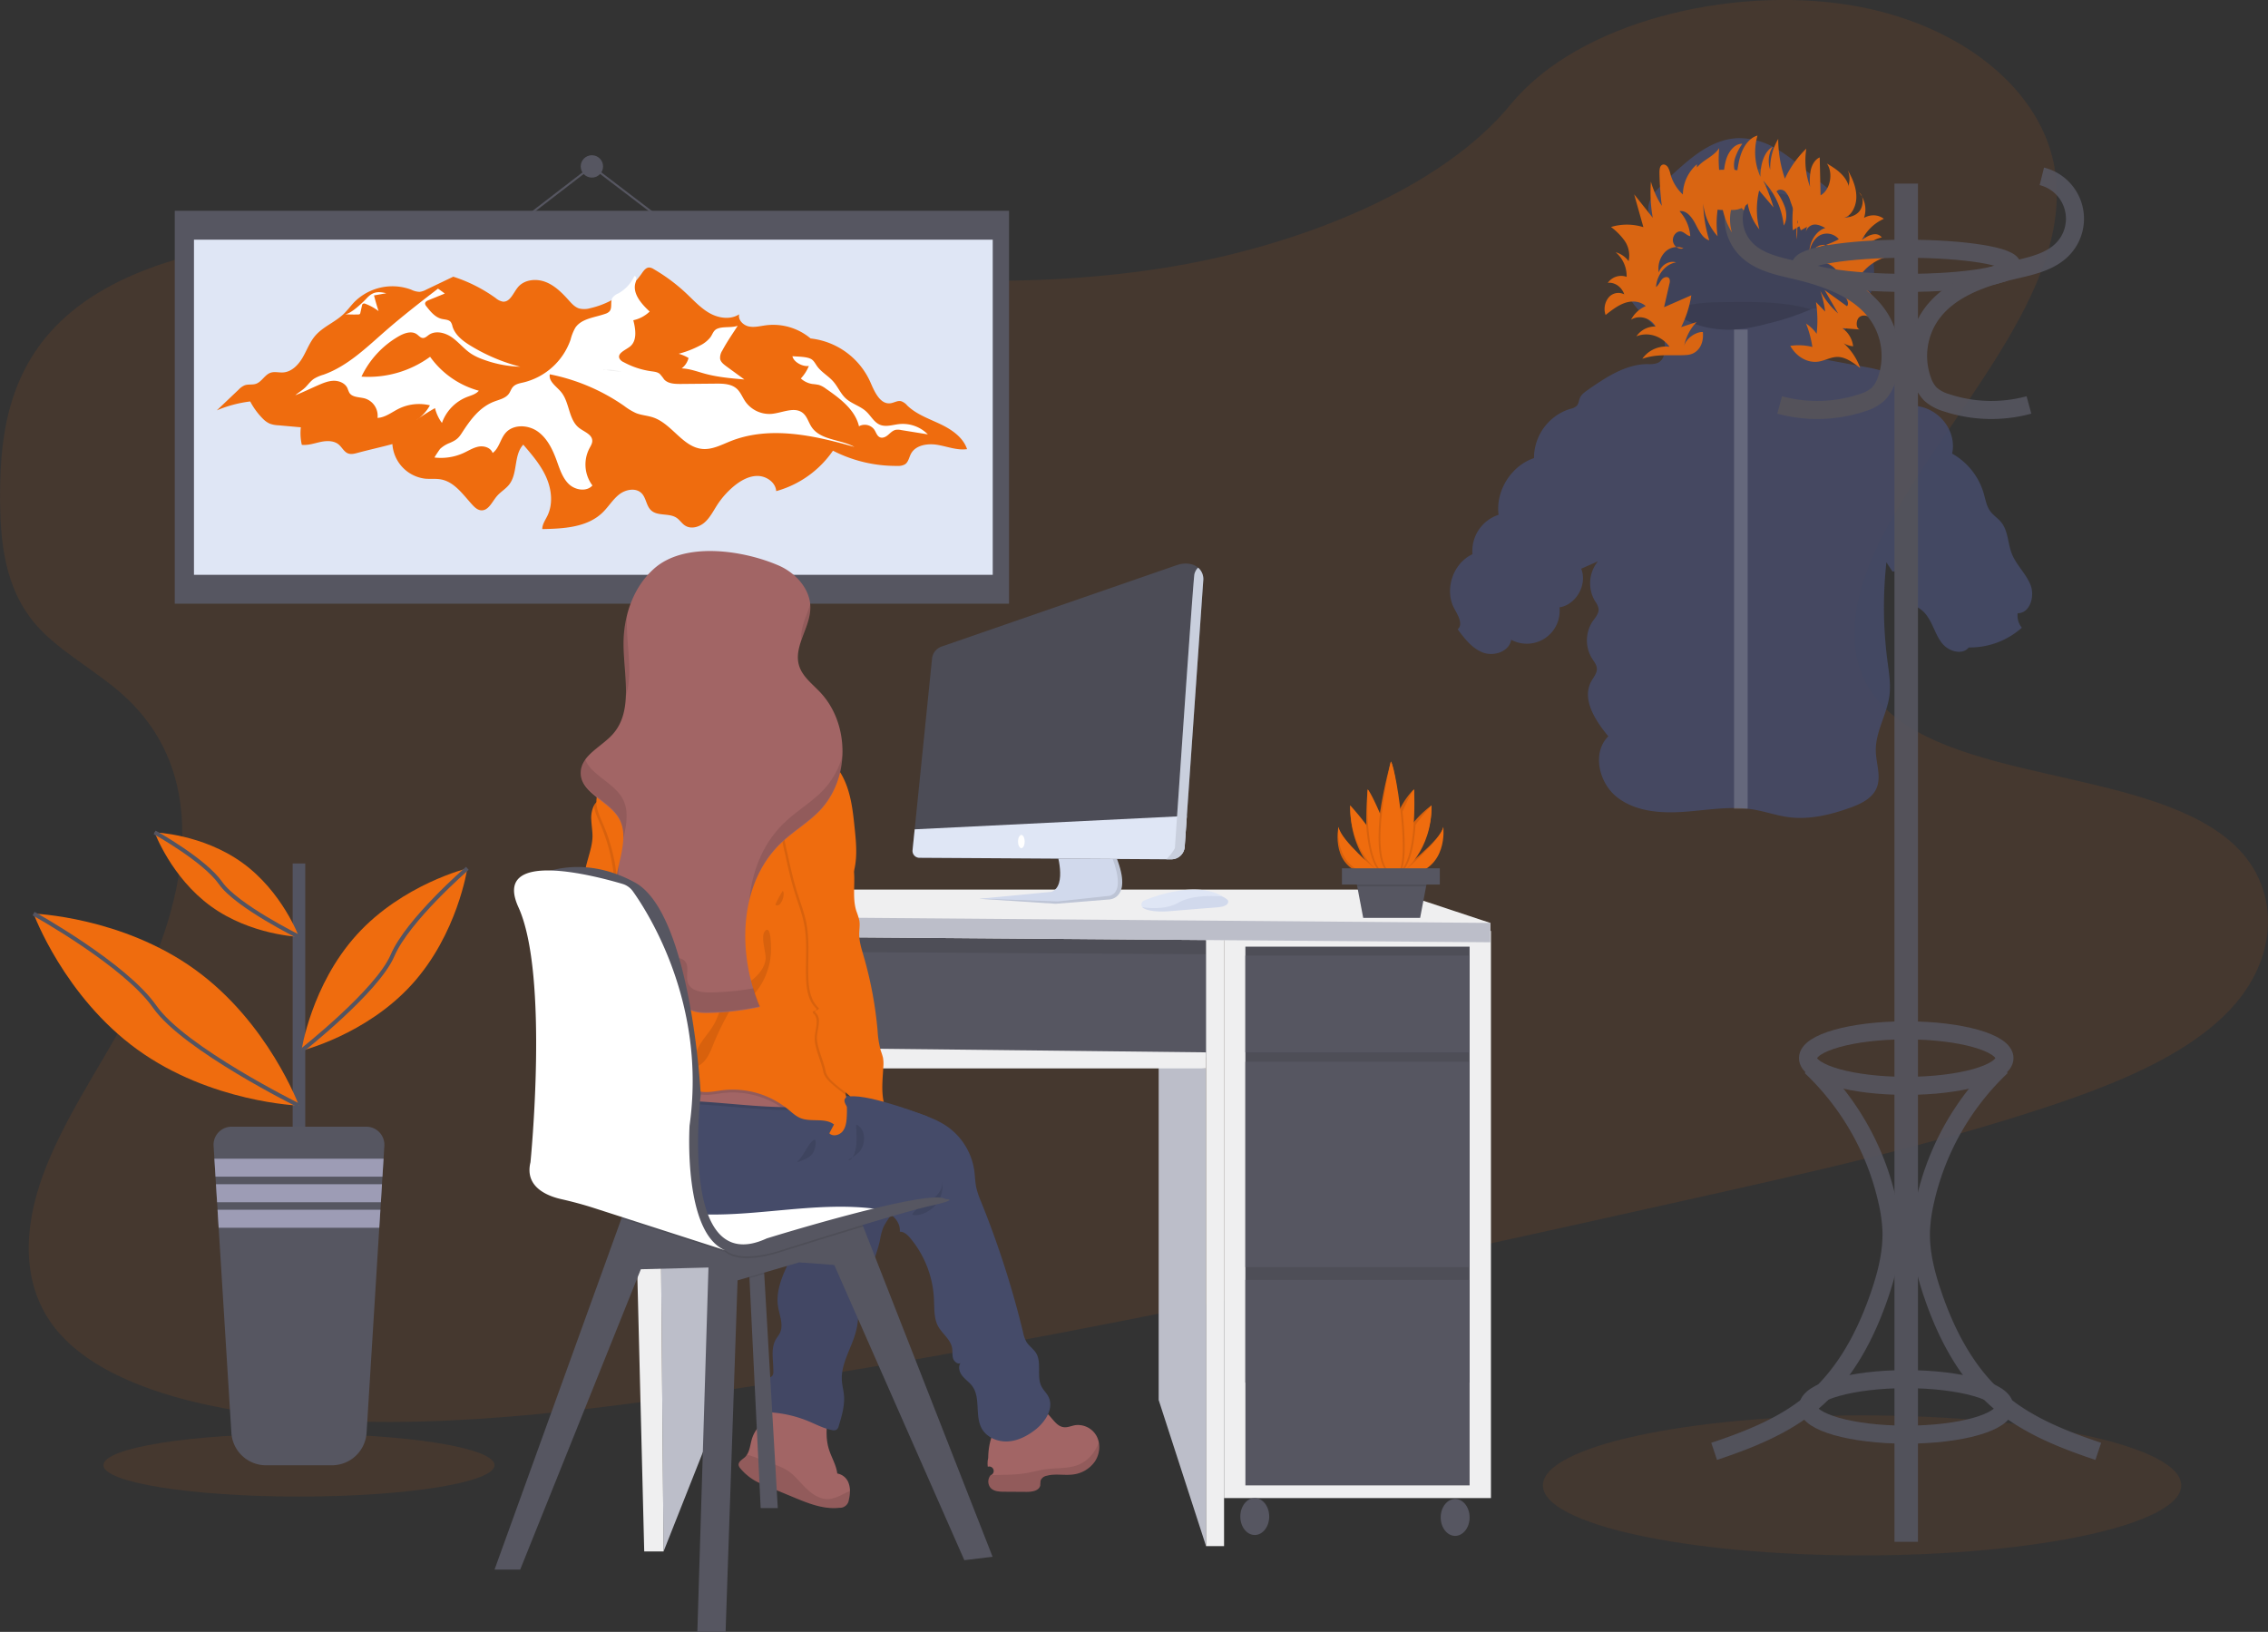<svg xmlns="http://www.w3.org/2000/svg" xmlns:xlink="http://www.w3.org/1999/xlink" data-name="Layer 1" width="1130.08" height="813.14" viewBox="0 0 1130.08 813.14"><rect x="0" y="0" width="1130.08" height="813.14" fill="#333333" stroke="none"/><defs><linearGradient id="bc196d5e-e6db-431f-8e4d-c46ceaa79599-319" x1="335.59" y1="227.76" x2="336.95" y2="227.76" gradientUnits="userSpaceOnUse"><stop offset="0" stop-color="gray" stop-opacity="0.25"/><stop offset="0.54" stop-color="gray" stop-opacity="0.12"/><stop offset="1" stop-color="gray" stop-opacity="0.1"/></linearGradient><linearGradient id="f896ccf3-93a4-4918-87f1-59b3ca8c3ed3-320" x1="336.95" y1="228.29" x2="344.66" y2="228.29" xlink:href="#bc196d5e-e6db-431f-8e4d-c46ceaa79599-319"/><linearGradient id="c21cd8c1-ce7b-4f09-a7b6-09df42e9ccdb-321" x1="458.41" y1="588.17" x2="460.73" y2="588.17" xlink:href="#bc196d5e-e6db-431f-8e4d-c46ceaa79599-319"/></defs><title>winter designer</title><path d="M619.44,176.18c-71.37,12.06-142.64,6.89-211.2-.63s-136.95-17.34-208.35-14.38c-45.93,1.9-97.08,11-129.15,37.45C39.87,224.06,35.06,258.39,35,289.38c-.08,23.31,1.94,47.43,18.46,66,11.48,12.88,29.15,22.11,42.46,34,46.31,41.3,32.23,106.33,1.84,161.62-14.26,25.94-31.7,51.45-41.41,78s-11,55,6.38,76.65C79.91,727,113.22,739.14,148,745.41c70.54,12.74,149.13,4.83,225.17-5.89C541.45,715.79,708,678.67,874.19,641.64c61.49-13.71,123.25-27.48,182.49-47.24,32.9-11,66.4-24.69,87.65-46,27-27,27.68-63.93,1.66-86-43.66-37-142.48-28.79-176.25-71.09-18.58-23.29-10.49-54.92,4.3-82.86,31.71-59.92,93-119.12,85.06-178.86-5.48-41-47.29-74.93-103.33-83.77-58.74-9.26-134.18,8.3-168,49.56C753,137.89,682.46,165.54,619.44,176.18Z" transform="translate(-34.96 -43.43)" fill="#ef6c0e" opacity="0.1"/><rect x="87.07" y="105.03" width="415.7" height="195.79" fill="#565661"/><rect x="96.65" y="119.43" width="398" height="166.99" fill="#dfe6f5"/><path d="M159.63,243.47A61.67,61.67,0,0,0,143,247.91l11-10.46a8.59,8.59,0,0,1,2.82-2c1.78-.68,3.83-.16,5.65-.76,2.93-1,4.39-4.52,7.31-5.53,2-.68,4.18,0,6.28-.15,4.19-.28,7.51-3.7,9.64-7.33s3.56-7.7,6.29-10.9c3.87-4.55,9.87-6.75,14.19-10.89,1.92-1.84,3.47-4,5.31-5.93a26.83,26.83,0,0,1,28.32-6.21,10.45,10.45,0,0,0,4.19,1.11,8.81,8.81,0,0,0,3.27-1.07l13.54-6.49A75.79,75.79,0,0,1,282,192a7.45,7.45,0,0,0,3.54,1.73c3.62.29,5.16-4.36,7.47-7.16,3.16-3.84,9.06-4.44,13.71-2.67S315,189.33,318.3,193c1.51,1.69,3.1,3.48,5.26,4.15a10.76,10.76,0,0,0,5.43-.13,43,43,0,0,0,25.76-17.37c.93-1.36,2.08-2.94,3.73-2.92a4.68,4.68,0,0,1,2.22.81,88.52,88.52,0,0,1,16.21,12.08c3.74,3.52,7.24,7.41,11.73,9.91s10.35,3.32,14.64.51c-.7,2.79,2,5.47,4.81,6.06s5.72-.22,8.58-.59a28.92,28.92,0,0,1,22.18,6.57,37.06,37.06,0,0,1,29.73,21.64c2.12,4.89,4.93,11.44,10.2,10.63,1.77-.27,3.47-1.45,5.21-1a7,7,0,0,1,3,2.12c4.52,4.4,10.69,6.53,16.38,9.23s11.45,6.56,13.45,12.53c-4.93.69-9.8-1.3-14.71-2.13s-10.9.05-13.25,4.45c-.94,1.78-1.25,4.05-2.9,5.2a6.62,6.62,0,0,1-3.71.83A68.68,68.68,0,0,1,450,268a50.73,50.73,0,0,1-28.27,20.15c-.32-4.34-4.84-7.5-9.2-7.56s-8.42,2.26-11.78,5a41.93,41.93,0,0,0-8.43,9.45c-1.93,3-3.53,6.23-6.15,8.6s-6.72,3.61-9.73,1.75c-1.67-1-2.74-2.85-4.38-3.95-3.73-2.49-9.43-.67-12.71-3.74-2.37-2.22-2.41-6.14-4.68-8.46-2.87-2.93-8-1.95-11.21.58s-5.35,6.21-8.3,9.05c-7.65,7.37-19.36,8-30,8.2,0-2.37,1.48-4.43,2.52-6.55,2.95-6,2.14-13.25-.57-19.34S300,270,295.69,265c-4.86,5.18-2.63,14.21-7,19.84-1.77,2.29-4.45,3.74-6.3,6-2.31,2.78-4.11,7.14-7.71,6.87-1.76-.13-3.18-1.45-4.37-2.75-4.59-5-8.82-11.32-15.49-12.62-2.61-.51-5.31-.16-8-.39a18.58,18.58,0,0,1-16.34-17.24c-5.64,1.53-11.68,2.84-17.32,4.37-1.57.43-3.28.86-4.8.27-2-.79-3-3.05-4.65-4.44-2.43-2-6-1.92-9.06-1.26s-6.17,1.78-9.31,1.43a26.14,26.14,0,0,1-.48-8.73l-11.2-1a13.7,13.7,0,0,1-4.32-.84,11.17,11.17,0,0,1-2.86-1.91A35.62,35.62,0,0,1,159.63,243.47Z" transform="translate(-34.96 -43.43)" fill="#ef6c0e"/><path d="M187.22,236.34c1.38-1.43,2.56-3.09,4.21-4.19a19.66,19.66,0,0,1,4.66-2c12-4.23,21.37-13.47,30.95-21.83,8.44-7.37,17.31-14.23,26.17-21.08l3.37,2.46L248.49,193c-.78.32-1.68.8-1.72,1.64a2.23,2.23,0,0,0,.64,1.42c2.08,2.68,4.42,5.54,7.73,6.29,1.58.36,3.49.31,4.47,1.6a6.17,6.17,0,0,1,.8,2.08c1.28,4.36,5.23,7.35,9.11,9.72a91.46,91.46,0,0,0,24.66,10.42A58.1,58.1,0,0,1,275,222.29a27.3,27.3,0,0,1-5.23-2.57c-3.49-2.28-6.11-5.67-9.5-8.09s-8.23-3.71-11.64-1.32c-.93.66-1.83,1.6-3,1.54s-2-1.18-3-1.87c-2.55-1.82-6.11-.61-8.84.93a45.76,45.76,0,0,0-18.72,20.19,52.19,52.19,0,0,0,34.2-9.89,44.1,44.1,0,0,0,24.27,16.91c-1.44,1.75-3.81,2.32-5.92,3.14a21.7,21.7,0,0,0-12.45,12.92,20.7,20.7,0,0,1-3.46-7.39,98.35,98.35,0,0,0-9.4,6,20.36,20.36,0,0,0,6.86-7.39,22.94,22.94,0,0,0-15.46,1.66c-3.5,1.72-6.74,4.4-10.64,4.61a9,9,0,0,0-6.29-9.69c-2.75-.77-6.3-.45-7.78-2.9a20.41,20.41,0,0,1-.89-2.16c-1.14-2.55-4.16-3.83-6.95-3.75s-5.42,1.22-8,2.35c-3.68,1.62-7.33,3.4-11.07,4.86C183.78,238.94,185.67,237.9,187.22,236.34Z" transform="translate(-34.96 -43.43)" fill="#fff"/><path d="M251.51,271.41a27.22,27.22,0,0,0,14.54-2.31c2.48-1.15,4.85-2.69,7.54-3.15s5.94.61,6.83,3.2c3.23-2.32,3.82-6.93,6.41-9.95,3.81-4.45,11.2-4.17,16-.8s7.48,9,9.48,14.46c1.51,4.16,2.86,8.61,6,11.7s8.91,4.09,11.84.77A17.41,17.41,0,0,1,328.57,267c.68-1.29,1.55-2.59,1.5-4-.11-3.14-4-4.38-6.5-6.3-5.41-4.14-4.7-12.78-9.08-18-2.32-2.77-6.25-5.21-5.58-8.76A98.4,98.4,0,0,1,346,245.72a30.42,30.42,0,0,0,5.82,3.53c2.76,1.11,5.81,1.24,8.62,2.2,9.35,3.18,14.76,14.88,24.6,15.69,4.9.4,9.49-2.12,14.07-3.93,19.47-7.69,41.44-2.84,61.57,2.91-7-3.85-16.89-3.28-21.33-9.92-1.52-2.27-2.19-5.19-4.3-6.93-4.14-3.42-10.19-.13-15.54.38a14.65,14.65,0,0,1-13.2-6.19c-1.44-2.11-2.35-4.63-4.24-6.33-2.77-2.48-6.86-2.58-10.58-2.54l-17.45.16c-2.93,0-6.23-.11-8.19-2.29a24.12,24.12,0,0,0-2.12-2.69c-1.15-1-2.75-1.13-4.24-1.34a40.63,40.63,0,0,1-13.88-4.59,4.12,4.12,0,0,1-2-1.8c-1.12-2.65,2.94-4.12,5.21-5.89,3.7-2.9,2.88-8.61,1.7-13.15a16.82,16.82,0,0,0,8.15-4.34c-4.2-3.87-8.81-9.15-7-14.56.4-1.19.62-3.12-.63-3.09a18.88,18.88,0,0,1-8,8.62,7.27,7.27,0,0,0-2.88,2.13c-1.27,2,.05,5.05-1.53,6.83a4.77,4.77,0,0,1-2.05,1.2c-5.27,1.89-11.76,2.28-14.93,6.9a23.46,23.46,0,0,0-2.39,6A33.12,33.12,0,0,1,295.75,234c-1.82.42-3.81.75-5.09,2.11-1,1-1.34,2.43-2.17,3.55-1.66,2.25-4.67,2.86-7.28,3.86-7.47,2.85-12.06,9.37-16.23,15.82-1.76,2.72-3.05,3.54-5.94,4.81a14.8,14.8,0,0,0-4.77,2.94C254,267.39,251.28,271.38,251.51,271.41Z" transform="translate(-34.96 -43.43)" fill="#fff"/><path d="M383.54,215.7a49.26,49.26,0,0,1-10.4,4,20.85,20.85,0,0,1,4.9,2.11A9.31,9.31,0,0,1,374.6,227c4,.13,7.79,1.6,11.64,2.65,6.39,1.73,13,2.3,19.62,2.87l-9-6.57c-1.32-1-2.74-2.06-3.07-3.66a6.47,6.47,0,0,1,1.08-4.19c2.28-4.31,5.05-8.25,7.67-12.33-3.22,1.11-7.45.19-10.35,1.54-1.81.84-2.13,2.62-3.21,4.11A15.09,15.09,0,0,1,383.54,215.7Z" transform="translate(-34.96 -43.43)" fill="#fff"/><path d="M438,225.76a20.49,20.49,0,0,1-4,6.26,11,11,0,0,0,5.75,2.75,27.39,27.39,0,0,1,3.27.47,11.92,11.92,0,0,1,3.47,1.87c7,4.85,14.53,10.44,16.48,18.73a5.87,5.87,0,0,1,7.66,1.73c.86,1.31,1.3,3.09,2.73,3.73s3-.2,4.13-1.17,2.25-2.16,3.72-2.5a7.14,7.14,0,0,1,2.76.09l13.31,2.15a17.61,17.61,0,0,0-14.26-5.13c-3.22.35-6.58,1.57-9.57.35s-4.53-4.44-6.89-6.62c-3-2.78-7.33-3.84-10.32-6.65-2.49-2.36-3.81-5.7-6.07-8.28-2.45-2.81-5.94-4.63-8.09-7.67-.87-1.23-1.56-2.68-2.84-3.46-2.25-1.36-6.87-1.24-9.43-1.48C430.42,223.94,435.12,226.31,438,225.76Z" transform="translate(-34.96 -43.43)" fill="#fff"/><path d="M206.75,200a66.89,66.89,0,0,0,6.79.12,1.2,1.2,0,0,0,.63-.15,1.15,1.15,0,0,0,.35-.71l.81-3.58a1.41,1.41,0,0,1,.4-.84,1.4,1.4,0,0,1,1.36,0,25.16,25.16,0,0,1,6.51,3.62q-1.28-3.87-2.28-7.83l6.13-1.08c-4.65-1.11-7-.55-10,2.74C215.69,194.18,209.45,200.17,206.75,200Z" transform="translate(-34.96 -43.43)" fill="#fff"/><circle cx="294.92" cy="82.92" r="5.57" fill="#565661"/><polyline points="259.22 110.42 294.92 82.92 330.99 110.42" fill="none" stroke="#565661" stroke-miterlimit="10"/><path d="M335.59,227.62l.44.28.92-.1Z" transform="translate(-34.96 -43.43)" fill="url(#bc196d5e-e6db-431f-8e4d-c46ceaa79599-319)"/><path d="M337,227.8l7.71,1A17.93,17.93,0,0,0,337,227.8Z" transform="translate(-34.96 -43.43)" fill="url(#f896ccf3-93a4-4918-87f1-59b3ca8c3ed3-320)"/><rect x="322" y="461.24" width="283.43" height="65.63" fill="#565661"/><rect x="322" y="461.24" width="283.43" height="65.63" opacity="0.1"/><polygon points="355.91 529.03 357.9 704.24 330.64 773.06 328.53 529.03 355.91 529.03" fill="#bcbec9"/><polygon points="324.99 473.84 600.94 475.5 600.94 524.38 324.99 524.38 324.99 473.84" fill="#565661"/><polygon points="577.33 529.03 600.94 532.36 600.94 770.4 577.33 697.59 577.33 529.03" fill="#bcbec9"/><rect x="609.91" y="463.87" width="132.99" height="282.6" fill="#efeff0"/><rect x="620.55" y="471.72" width="111.71" height="217.23" fill="#565661"/><rect x="620.55" y="471.72" width="111.71" height="217.23" opacity="0.1"/><rect x="620.55" y="476.17" width="111.71" height="48.21" fill="#565661"/><rect x="620.55" y="529.03" width="111.71" height="102.4" fill="#565661"/><rect x="620.55" y="637.75" width="111.71" height="102.4" fill="#565661"/><ellipse cx="625.21" cy="755.67" rx="7.2" ry="9.2" fill="#565661"/><ellipse cx="725.06" cy="756.11" rx="7.2" ry="9.2" fill="#565661"/><polygon points="321 773.06 330.64 773.06 327.99 466.32 313.35 466.32 321 773.06" fill="#efeff0"/><polygon points="600.94 463.87 600.94 770.4 609.91 770.4 609.91 466.32 600.94 463.87" fill="#efeff0"/><polygon points="328.46 521.38 328.46 532.36 600.94 532.36 600.94 524.38 328.46 521.38" fill="#efeff0"/><polygon points="346.93 443.26 692.37 443.26 742.57 459.88 742.57 469.52 311.69 466.2 311.69 456.39 346.93 443.26" fill="#efeff0"/><polygon points="311.69 456.39 742.57 459.88 742.57 469.52 311.69 466.2 311.69 456.39" fill="#bcbec9"/><path d="M460.68,589.14l-2-.3c0-.09,0-.17,0-.25-.06-.47-.13-.93-.2-1.4.82.65,1.6,1.3,2.32,1.95Z" transform="translate(-34.96 -43.43)" fill="url(#c21cd8c1-ce7b-4f09-a7b6-09df42e9ccdb-321)"/><path d="M417.22,743.55c1.3-.3,2.62-.55,3.94-.73a47.42,47.42,0,0,1,26.62,3.92c-.84,6.18-1.67,12.57.11,18.54,1.24,4.2,3.73,8,4.26,12.38a7.3,7.3,0,0,1,5.75,5.08,11.05,11.05,0,0,1,.57,3.56,19,19,0,0,1-.56,4.44,4.48,4.48,0,0,1-4.8,4c-7.74.88-15.33-2.17-22.53-5.16l-14-5.82c-1.64-.68-3.29-1.37-4.86-2.21a26.63,26.63,0,0,1-7.79-6.37,3.55,3.55,0,0,1-.91-1.65c-.26-1.76,1.8-2.81,3.11-4a6.23,6.23,0,0,0,1-1.22c1.55-2.34,1.7-5.57,2.63-8.33,2.2-6.55,9-10.77,11.4-17.16.13-.35.25-.7.35-1.06" transform="translate(-34.96 -43.43)" fill="#a26565"/><path d="M458.47,786.3a19,19,0,0,1-.56,4.44,4.48,4.48,0,0,1-4.8,4c-7.74.88-15.33-2.17-22.53-5.16l-14-5.82c-1.64-.68-3.29-1.37-4.86-2.21a26.63,26.63,0,0,1-7.79-6.37,3.55,3.55,0,0,1-.91-1.65c-.26-1.76,1.8-2.81,3.11-4a6.23,6.23,0,0,0,1-1.22c3.86.83,8.65,3.26,11.6,4.2a35.22,35.22,0,0,1,8.44,3.53c3.68,2.36,6.33,6,9.45,9s7.15,5.73,11.5,5.36a19,19,0,0,0,6.54-2.26Z" transform="translate(-34.96 -43.43)" opacity="0.1"/><path d="M442.08,644.19a4.63,4.63,0,0,1-1.7,5c-1.31.81-3,.7-4.3,1.58-1.61,1.13-1.84,3.37-2.12,5.31-1,6.67-4.31,12.72-7.14,18.85s-5.22,12.82-4.18,19.48c.71,4.52,2.93,9.34.85,13.41-.51,1-1.27,1.89-1.85,2.86-2.85,4.76-1.23,10.79-1.34,16.33a3.23,3.23,0,0,1-.39,1.77,4.89,4.89,0,0,1-1.58,1.22,8.38,8.38,0,0,0-3.41,6.43,24.57,24.57,0,0,0,.9,7.46,4.44,4.44,0,0,0,1.23,2.6,4.6,4.6,0,0,0,2.69.76A59.84,59.84,0,0,1,438,751.69c3.79,1.58,7.47,3.56,11.5,4.32a3,3,0,0,0,2.36-.25,3.25,3.25,0,0,0,1-1.73c1.55-5.1,3.12-10.36,2.59-15.66-.23-2.28-.84-4.51-1-6.79-.7-9,5.39-17.12,7.32-26,.87-4,.87-8.14,1.49-12.18,1.68-11.07,7.78-21,10.13-31.95a34.73,34.73,0,0,1,1.52-6c1.75-4.24,5.8-7.68,5.89-12.27a4.78,4.78,0,0,0-.76-2.86,6.48,6.48,0,0,0-3.57-2A121.87,121.87,0,0,0,459.84,635a31.35,31.35,0,0,0-7.78-.54,22.9,22.9,0,0,0-9.52,3.36C438.76,640.18,441.24,640.75,442.08,644.19Z" transform="translate(-34.96 -43.43)" fill="#454b69"/><path d="M442.08,644.19a4.63,4.63,0,0,1-1.7,5c-1.31.81-3,.7-4.3,1.58-1.61,1.13-1.84,3.37-2.12,5.31-1,6.67-4.31,12.72-7.14,18.85s-5.22,12.82-4.18,19.48c.71,4.52,2.93,9.34.85,13.41-.51,1-1.27,1.89-1.85,2.86-2.85,4.76-1.23,10.79-1.34,16.33a3.23,3.23,0,0,1-.39,1.77,4.89,4.89,0,0,1-1.58,1.22,8.38,8.38,0,0,0-3.41,6.43,24.57,24.57,0,0,0,.9,7.46,4.44,4.44,0,0,0,1.23,2.6,4.6,4.6,0,0,0,2.69.76A59.84,59.84,0,0,1,438,751.69c3.79,1.58,7.47,3.56,11.5,4.32a3,3,0,0,0,2.36-.25,3.25,3.25,0,0,0,1-1.73c1.55-5.1,3.12-10.36,2.59-15.66-.23-2.28-.84-4.51-1-6.79-.7-9,5.39-17.12,7.32-26,.87-4,.87-8.14,1.49-12.18,1.68-11.07,7.78-21,10.13-31.95a34.73,34.73,0,0,1,1.52-6c1.75-4.24,5.8-7.68,5.89-12.27a4.78,4.78,0,0,0-.76-2.86,6.48,6.48,0,0,0-3.57-2A121.87,121.87,0,0,0,459.84,635a31.35,31.35,0,0,0-7.78-.54,22.9,22.9,0,0,0-9.52,3.36C438.76,640.18,441.24,640.75,442.08,644.19Z" transform="translate(-34.96 -43.43)" opacity="0.05"/><polygon points="387.55 751.47 379.02 751.47 373.44 636.83 373.05 630.31 380.3 627.76 380.79 634.69 387.55 751.47" fill="#565661"/><polygon points="380.79 634.69 373.44 636.83 373.05 630.31 380.3 627.76 380.79 634.69" opacity="0.1"/><polygon points="494.58 775.72 480.51 777.42 415.69 630.31 398.21 629.03 367.51 637.99 361.54 813.14 347.47 813.14 353.01 631.59 319.32 632.45 259.2 782.11 246.41 782.11 309.64 607.2 312.08 600.46 406.31 597.23 429.8 610.4 430.1 611.16 494.58 775.72" fill="#565661"/><path d="M465.06,654.59c-20.25,6.1-41.27,12.76-41.27,12.76s-19.17,6.69-27.29,0a12.27,12.27,0,0,0-3.39-1.87,16.7,16.7,0,0,0,3.39,1.87l-51.9-16.73,2.43-6.73,94.24-3.23,23.49,13.17Z" transform="translate(-34.96 -43.43)" opacity="0.1"/><path d="M369.21,625.56,407.58,617s91.68,17.06,98.5,23.88c0,0-73.34,14.92-81.44,20S368.35,671.61,369.21,625.56Z" transform="translate(-34.96 -43.43)" fill="#fff"/><path d="M352.71,529.67c-3,9.51-11.19,18.08-21.16,18.49a3.69,3.69,0,0,1-2.11-.38c-1.25-.78-1.28-2.61-.77-4s1.4-2.64,1.54-4.1a2.68,2.68,0,0,0-.06-.89c-.26-1.19-1.23-2.25-2.37-2a4,4,0,0,0,.85-5.31,12,12,0,0,1-1.22-1.64c-.83-1.7.46-3.61,1-5.43,1.11-4-1.71-8-1.94-12.17-.2-3.73,1.69-7.24,2.16-10.94.75-6-2.23-11.75-2.58-17.74-.24-4.18.79-8.32,1.94-12.35,1-3.6,2.13-7.24,2.2-11,0-2.73-.47-5.43-.6-8.15a14.19,14.19,0,0,1,1.31-7.24,5.79,5.79,0,0,1,3.29-2.81c3.28-1.1,5.43.61,5.91,3.72.8,5.29.34,10.69,1.39,16a75,75,0,0,0,4.39,14.49c1.77,4.22,3.92,8.3,5.28,12.67a69.8,69.8,0,0,1,2.19,11C354.69,509.88,355.74,520.16,352.71,529.67Z" transform="translate(-34.96 -43.43)" fill="#ef6c0e"/><path d="M580.47,771.71a15.51,15.51,0,0,1-10.93,6.44c-4.34.54-8.85-.55-13.06.64a4,4,0,0,0-3,2.31,24.54,24.54,0,0,0-.19,2.45c-.49,2.67-4,3.27-6.73,3.25l-11.26-.07c-2.34,0-4.93-.13-6.61-1.75a4.92,4.92,0,0,1-.1-6.48,2.22,2.22,0,1,0-1.44-4.2,11.94,11.94,0,0,1,.21-4.41c0-4.18,1-11.18,3.94-14.45,3.61-4.07,9.87-9.33,15.32-10.42A12,12,0,0,1,557,748c2.58,2.4,4.46,6.16,8,6.58,1.93.24,3.79-.67,5.7-1a10.61,10.61,0,0,1,10.81,5.71,11.26,11.26,0,0,1,1,3.13A13,13,0,0,1,580.47,771.71Z" transform="translate(-34.96 -43.43)" fill="#a26565"/><path d="M580.47,771.71a15.51,15.51,0,0,1-10.93,6.44c-4.34.54-8.85-.55-13.06.64a4,4,0,0,0-3,2.31,24.54,24.54,0,0,0-.19,2.45c-.49,2.67-4,3.27-6.73,3.25l-11.26-.07c-2.34,0-4.93-.13-6.61-1.75a4.92,4.92,0,0,1-.1-6.48c6.5-.27,12.89,0,19.37-1.34,2.63-.53,5.22-1.23,7.88-1.6,5.76-.82,11.89-.12,17.18-2.56,4.41-2,7.57-6.07,9.44-10.61A13,13,0,0,1,580.47,771.71Z" transform="translate(-34.96 -43.43)" opacity="0.1"/><path d="M550.76,755.9c-4,3.1-8.69,5.52-13.73,5.78s-10.39-2-12.86-6.38c-3.61-6.43-.41-15.37-4.83-21.27-1.38-1.85-3.37-3.16-4.83-4.95s-2.3-4.48-1-6.38c-1.57.6-3.23-.92-3.69-2.54s-.17-3.36-.45-5c-.73-4.35-5-7.14-7.05-11s-1.77-8.87-2-13.44a51,51,0,0,0-11.8-30.35c-1.36-1.62-3.1-3.27-5.22-3.19.37-3.66-2.07-7.16-5.23-9s-6.92-2.46-10.58-2.82c-36.93-3.64-75.41,10.09-110.67-1.46-9.81-3.21-19.27-8.58-25.27-17a29.72,29.72,0,0,1-5.29-22.48l0-.14c1.39-7.1,5.14-8.85,11.35-12.09A136.24,136.24,0,0,1,360,582.8c15-4.69,31.15-6.38,46.63-2.94,7.23,1.62,14.2,4.3,21.44,5.87,2.85.62,5.72,1.06,8.61,1.43,4.49.56,9,.93,13.52,1.45a204.53,204.53,0,0,1,42.46,9.55c5.13,1.74,10.26,3.73,14.67,6.88a32.5,32.5,0,0,1,13.06,21.5c.42,2.94.43,6,1.07,8.85a45,45,0,0,0,2.4,7,465.63,465.63,0,0,1,20.89,65,15.79,15.79,0,0,0,1.67,4.7c1.28,2.07,3.48,3.46,4.77,5.53,3,4.88.11,11.69,2.77,16.77.92,1.76,2.45,3.15,3.37,4.91C560.31,745,555.88,751.93,550.76,755.9Z" transform="translate(-34.96 -43.43)" fill="#454b69"/><path d="M499.66,641a16.5,16.5,0,0,0,3.63-4,7.46,7.46,0,0,0,1.1-5.17,14.79,14.79,0,0,1-3.89,12.72c-2.51,2.57-7.22,5.09-10.89,4.21C490.13,645.82,497.33,643,499.66,641Z" transform="translate(-34.96 -43.43)" opacity="0.1"/><path d="M437.18,591.16a6.71,6.71,0,0,1-4.44,4.58,18.5,18.5,0,0,1-6.59.77l-2,0c-26.24-.58-52.76-6.4-78.39-.85a56.76,56.76,0,0,0-9.06,2.67,40.9,40.9,0,0,0-10.41,6l0-.14c1.39-7.1,5.14-8.85,11.35-12.09A136.24,136.24,0,0,1,360,582.8c15-4.69,31.15-6.38,46.63-2.94,7.23,1.62,14.2,4.3,21.44,5.87,2.85.62,5.72,1.06,8.61,1.43A6.91,6.91,0,0,1,437.18,591.16Z" transform="translate(-34.96 -43.43)" opacity="0.1"/><path d="M437.18,589.73a6.7,6.7,0,0,1-4.44,4.59,18.27,18.27,0,0,1-6.59.76l-2,0c-26.24-.58-52.76-6.4-78.39-.85a57.78,57.78,0,0,0-9.06,2.66,41.2,41.2,0,0,0-10.85,6.4q-1.15-3.16-2.29-6.33c-.92-2.52,2-3.08,2.56-5.34.37-1.53-.26-3.27-.58-4.9a8.55,8.55,0,0,1-.16-1.21c-.18-3.61,1.11-5.69,4.07-7.64,8.78-5.8,19.49-9.78,29.51-12.77a73,73,0,0,1,16.4-3.18c7.88-.46,15.75,1,23.42,2.85,9.43,2.33,18.76,5.41,27.12,10.34,4.11,2.42,8.1,5.43,10.29,9.68A7.6,7.6,0,0,1,437.18,589.73Z" transform="translate(-34.96 -43.43)" fill="#a26565"/><path d="M352.71,529.67c-3,9.51-11.19,18.08-21.16,18.49a3.69,3.69,0,0,1-2.11-.38c-1.25-.78-1.28-2.61-.77-4s1.4-2.64,1.54-4.1a2.68,2.68,0,0,0-.06-.89c5.29-7.46,10.42-15,12.45-23.83a12.74,12.74,0,0,0,.37-4.67c-.27-1.8-1.18-3.43-1.68-5.17-.88-3.08-.47-6.34-.22-9.53a88,88,0,0,0-6.84-41.14c-1.35-3.12-2.89-6.28-3.36-9.61a5.79,5.79,0,0,1,3.29-2.81c3.28-1.1,5.43.61,5.91,3.72.8,5.29.34,10.69,1.39,16a75,75,0,0,0,4.39,14.49c1.77,4.22,3.92,8.3,5.28,12.67a69.8,69.8,0,0,1,2.19,11C354.69,509.88,355.74,520.16,352.71,529.67Z" transform="translate(-34.96 -43.43)" opacity="0.1"/><path d="M437.18,589.73a6.7,6.7,0,0,1-4.44,4.59,18.27,18.27,0,0,1-6.59.76l-2,0a43.57,43.57,0,0,0-29-7c-3.26.39-6.52,1.15-9.78.85-6.59-.6-11.93-5.34-17.8-8.37a37.38,37.38,0,0,0-41.43,5.62l-.57.5a8.55,8.55,0,0,1-.16-1.21c-.18-3.61,1.11-5.69,4.07-7.64,8.78-5.8,19.49-9.78,29.51-12.77a73,73,0,0,1,16.4-3.18c7.88-.46,15.75,1,23.42,2.85,9.43,2.33,18.76,5.41,27.12,10.34,4.11,2.42,8.1,5.43,10.29,9.68A7.6,7.6,0,0,1,437.18,589.73Z" transform="translate(-34.96 -43.43)" opacity="0.1"/><path d="M459.61,480.19l-.14.36c-2.24,5.81-6.36,10.72-9,16.38-3.33,7.17-4.15,15.21-4.89,23.09-.64,6.75-1.27,13.54-.76,20.31,1.28,16.68,9.43,32.5,11.61,48.86a54.31,54.31,0,0,1,.41,11.41c-.18,2.41-.62,5-2.22,6.78s-4.71,2.48-6.43.77c.77-1.47,1.55-2.93,2.33-4.4-4.57-3.55-11.45-1-16.79-3.22-2.35-1-4.23-2.8-6.2-4.41a43.48,43.48,0,0,0-32.39-9.46c-3.26.4-6.52,1.16-9.78.86-6.59-.61-11.93-5.34-17.8-8.37a37.4,37.4,0,0,0-41.43,5.61c-1.4,1.3-3.28,2.82-5,2a4.16,4.16,0,0,1-1.55-1.69c-6.55-11.19-1.73-25.62,5.27-36.52S341.12,527.6,344,515a12.53,12.53,0,0,0,.37-4.67c-.27-1.8-1.18-3.43-1.68-5.17-.88-3.08-.47-6.34-.22-9.53a88,88,0,0,0-6.84-41.14c-1.6-3.73-3.5-7.51-3.5-11.56,0-6.38,4.57-11.67,8.35-16.8,4.35-5.9,8-12.43,13.51-17.28,5.22-4.61,12.78-7.43,19.24-5.09a119.94,119.94,0,0,1,33.56-3.24c3.9.18,7.93.59,11.35,2.48,3.66,2,6.29,5.56,9.89,7.69,2.63,1.57,5.66,2.31,8.52,3.41a35.21,35.21,0,0,1,18.36,16.45c4,7.75,5,16.66,5.88,25.34C461.65,464,462.45,472.5,459.61,480.19Z" transform="translate(-34.96 -43.43)" fill="#ef6c0e"/><path d="M444.82,540.33c1.28,16.68,9.43,32.5,11.61,48.86-4.36-3.72-10.41-7.4-11.24-11.69-.9-4.64-3.78-10.72-4.26-15.41s2.81-10.42-.64-13.64c-1.68-1.57,2.79-1.13,1.15-2.74-3.69-3.59-4.6-9.12-4.83-14.25-.39-9.08.76-18.26-.91-27.19-1-5.51-3.09-10.76-4.76-16.11-1.94-6.23-3.34-12.61-4.74-19a133.12,133.12,0,0,1-3-17.26c-.43-5-.23-10.3,2-14.86s6.74-8.26,11.8-8.19c16.92.22,14,23.16,17.72,33.76,1.49,4.22,3.5,8.3,4.31,12.7a33.66,33.66,0,0,1,.48,5.22c-2.24,5.81-6.36,10.72-9,16.38-3.33,7.17-4.15,15.21-4.89,23.09C444.94,526.77,444.31,533.56,444.82,540.33Z" transform="translate(-34.96 -43.43)" opacity="0.1"/><path d="M455.82,462.35c1.49,4.22,3.5,8.3,4.31,12.7,1.35,7.37-.74,15.2,1.53,22.34a38.92,38.92,0,0,1,1.48,4.67c.39,2.27-.06,4.59-.06,6.9,0,3.72,1.17,7.32,2.21,10.89A194.63,194.63,0,0,1,472.24,557a46.59,46.59,0,0,0,1.59,10,33.21,33.21,0,0,1,1.08,3.38,17.48,17.48,0,0,1,.19,4.63c-.27,4.9-.82,9.82-.27,14.7s2.33,9.83,6,13.1c-3.28.71-6.75,1.42-9.95.37-4.5-1.47-7.2-6-9.49-10.12-2.9-5.26-13.92-10-15.06-15.91-.89-4.63-3.77-10.71-4.25-15.41s2.8-10.41-.65-13.63c-1.67-1.57,2.8-1.14,1.15-2.74-3.68-3.59-4.59-9.12-4.82-14.26-.39-9.07.75-18.25-.91-27.18-1-5.51-3.09-10.76-4.76-16.12-1.94-6.22-3.34-12.6-4.74-19a131.73,131.73,0,0,1-3-17.26c-.43-5-.24-10.31,2-14.87s6.75-8.25,11.8-8.19C455,428.8,452.1,451.75,455.82,462.35Z" transform="translate(-34.96 -43.43)" fill="#ef6c0e"/><path d="M407.6,466.26c1.58,1.85,3.61,3.88,6,3.52a1.3,1.3,0,0,1-1.77.42,3.8,3.8,0,0,1-1.33-1.53l-3.42-5.77c-.45-.75-3.55-5.12-4.31-2.6C402.47,461.37,406.83,465.36,407.6,466.26Z" transform="translate(-34.96 -43.43)" opacity="0.1"/><path d="M405.76,480.65a7.62,7.62,0,0,0-2.23-5,12.5,12.5,0,0,0-4.13-2.49c-3.75-1.54-8.19-2.78-12.26-2.58,1.48,2.16,6.23,3.45,8.61,4.67Q400.81,477.86,405.76,480.65Z" transform="translate(-34.96 -43.43)" opacity="0.1"/><path d="M416.41,521.61c-.69,5.12-4.88,9-9.12,12s-9,5.58-11.77,9.92c-1.92,3-2.78,6.48-4.41,9.61-1.8,3.45-4.49,6.35-6.64,9.59s-3.83,7.11-3.17,10.95a1.29,1.29,0,0,0,.46.92,1.31,1.31,0,0,0,1.27-.14c4.36-2.28,6.08-7.49,7.91-12a138.65,138.65,0,0,1,6.48-13.32c1.08-2,2.27-4.18,4.28-5.29a37.55,37.55,0,0,1,4.22-1.47,14.19,14.19,0,0,0,5.21-4.09,34.34,34.34,0,0,0,8-23.31c-.06-1.79-.16-10.41-2.85-7.75S416.87,518.13,416.41,521.61Z" transform="translate(-34.96 -43.43)" opacity="0.1"/><path d="M423,325.24c8.6,3.75,16,12,15.73,21.35-.23,9.82-8.45,19.07-5.62,28.48,1.64,5.46,6.58,9.12,10.49,13.27,14.89,15.76,14.86,43.27-.08,59-5.72,6-13.07,10.27-19.12,16-21.33,20.1-22.24,54.87-10.82,81.86a133.14,133.14,0,0,1-26.62,3c-4.19.05-9.32-.71-10.84-4.62-1.4-3.61,1-8.49-1.76-11.16-1.3-1.25-3.25-1.42-5-1.71-11.26-1.82-20.5-10.81-24.72-21.4s-4-22.51-1.58-33.65c1.72-8.05,4.41-16.91.42-24.11-5-9.06-19.38-12.88-19.16-23.24.18-8.49,10.19-12.62,15.87-18.93,10.48-11.62,5.49-29.65,5.47-45.31,0-13.78,4.82-28,15.08-37.18C376,313.12,405.39,317.59,423,325.24Z" transform="translate(-34.96 -43.43)" fill="#a26565"/><g opacity="0.1"><path d="M345.12,441.28c-4.39-7.92-15.92-11.84-18.6-19.63a11.09,11.09,0,0,0-2.16,6.26c-.22,10.36,14.14,14.18,19.16,23.25a18.89,18.89,0,0,1,2,10.42C347.1,454.62,348.49,447.36,345.12,441.28Z" transform="translate(-34.96 -43.43)"/><path d="M434.26,362.25c1.8-5.25,4.41-10.55,4.54-16a15,15,0,0,0-.05-1.77C436.74,350.47,433.66,356.34,434.26,362.25Z" transform="translate(-34.96 -43.43)"/><path d="M346.84,390.22c3.44-10.87.47-24.35.46-36.41,0-1.46.06-2.93.17-4.39a57.74,57.74,0,0,0-1.78,14.26C345.71,372.29,347.22,381.63,346.84,390.22Z" transform="translate(-34.96 -43.43)"/><path d="M445.19,437.11c-5.72,6-13.07,10.27-19.12,16-10.8,10.17-16.35,24.1-17.74,38.87,2.58-11,7.79-21.13,16.14-29,6-5.7,13.4-9.95,19.12-16a42.49,42.49,0,0,0,11.15-27.06A40.61,40.61,0,0,1,445.19,437.11Z" transform="translate(-34.96 -43.43)"/><path d="M388.63,537.94c-4.19,0-9.32-.72-10.84-4.63-1.4-3.6,1-8.48-1.76-11.16-1.3-1.25-3.26-1.42-5-1.71-11.25-1.81-20.49-10.81-24.71-21.39-3.11-7.82-3.78-16.35-3-24.77-.08.33-.15.66-.22,1-2.38,11.14-2.63,23.07,1.58,33.66s13.46,19.58,24.71,21.39c1.78.29,3.74.47,5,1.71,2.79,2.68.36,7.56,1.76,11.16,1.52,3.91,6.65,4.68,10.84,4.63a133.23,133.23,0,0,0,26.62-3,89.38,89.38,0,0,1-3.23-8.93A132.74,132.74,0,0,1,388.63,537.94Z" transform="translate(-34.96 -43.43)"/></g><path d="M421.38,494.33c2.47,1.86,5.15-5.23,3.62-7C424.59,487.79,421,494.07,421.38,494.33Z" transform="translate(-34.96 -43.43)" opacity="0.1"/><path d="M431.91,622.67c2.91-1,6-2,7.9-4.4,1.57-1.93,2.86-9.59-.46-5.92C436.53,615.48,435.2,619.65,431.91,622.67Z" transform="translate(-34.96 -43.43)" opacity="0.1"/><path d="M461.54,614.64c-.35,2.36-1,4.81-2.67,6.51-.31.32-1,.52-1.09.09a25.29,25.29,0,0,0,5.16-3.64c3.38-3.35,3.84-11.6-1.31-13.79C461.58,607.43,462.09,611,461.54,614.64Z" transform="translate(-34.96 -43.43)" opacity="0.1"/><path d="M497.11,599.77s-28.38-11.15-38.64-10,11.62,17.32,11.62,17.32l13.08,8.82s8-3,8.53-3.23S497.11,599.77,497.11,599.77Z" transform="translate(-34.96 -43.43)" fill="#454b69"/><path d="M301.84,480.15s21.32-12.36,49.46,3,32.83,105.75,32.83,105.75S372.62,681,417,660.52c0,0,81-25.15,89.11-19.61,0,0,7.68,0-7.67,3.41s-74.62,22.17-74.62,22.17-19.17,6.7-27.29,0-31.13.86-34.12-45.2a801,801,0,0,0-10.66-86.56l-7.91-23.45Z" transform="translate(-34.96 -43.43)" fill="#565661"/><path d="M299.28,622.57s9.38-93.38-6-127.07c-13.38-29.36,38.36-15.63,51.86-11.63a9.83,9.83,0,0,1,5.18,3.7c8,11.25,36.7,56.34,28.24,116.67,0,0-3.41,53.73,17.91,62.25l-65.69-21.16c-5.33-1.72-10.74-3.15-16.2-4.39C307.62,639.36,296.28,634.87,299.28,622.57Z" transform="translate(-34.96 -43.43)" fill="#fff"/><path d="M701.86,455.51s-4.59,21.38,15.84,23.91l1.27-2.37S703.13,462.16,701.86,455.51Z" transform="translate(-34.96 -43.43)" fill="#ef6c0e"/><path d="M725.46,476.88l-4.75,1-.47.11s-12.68-10.29-12.52-33.26a58.25,58.25,0,0,0,6,9.58C718.8,461,724.51,469.83,725.46,476.88Z" transform="translate(-34.96 -43.43)" fill="#ef6c0e"/><path d="M727.07,479.09a3,3,0,0,1-2.56.33c-12.2-2.85-8.07-42.59-8.07-42.59.67.31,1.41,5.36,4.21,11.89C725.58,460.19,731,476.21,727.07,479.09Z" transform="translate(-34.96 -43.43)" fill="#ef6c0e"/><path d="M754.12,455.51s.79,21.38-19.64,23.91l-1.26-2.37S752.85,462.16,754.12,455.51Z" transform="translate(-34.96 -43.43)" fill="#ef6c0e"/><path d="M748.26,444.74C748.42,467.71,732,478,732,478l-.47-.11-4.75-1c.94-7.05,6.66-15.92,11.67-22.56A51.49,51.49,0,0,1,748.26,444.74Z" transform="translate(-34.96 -43.43)" fill="#ef6c0e"/><path d="M731.4,477a7.57,7.57,0,0,1-2.72,2.08h0a5,5,0,0,1-1,.33c-3,.7-4-1.46-3.88-5.14.28-6.55,4.4-17.9,8.09-26.39,2.66-6.12,7-10.76,7.66-11.06C739.55,436.83,739.37,467.77,731.4,477Z" transform="translate(-34.96 -43.43)" fill="#ef6c0e"/><path d="M728,422.89s-13.62,48.3-1.9,55.58S731,427.16,728,422.89Z" transform="translate(-34.96 -43.43)" fill="#ef6c0e"/><path d="M701.86,455.51s-4.59,21.38,15.84,23.91l1.27-2.37S703.13,462.16,701.86,455.51Z" transform="translate(-34.96 -43.43)" opacity="0.1"/><path d="M725.46,476.88l-4.75,1-.47.11s-12.68-10.29-12.52-33.26a58.25,58.25,0,0,0,6,9.58C718.8,461,724.51,469.83,725.46,476.88Z" transform="translate(-34.96 -43.43)" opacity="0.1"/><path d="M727.07,479.09a3,3,0,0,1-2.56.33c-12.2-2.85-8.07-42.59-8.07-42.59.67.31,1.41,5.36,4.21,11.89C725.58,460.19,731,476.21,727.07,479.09Z" transform="translate(-34.96 -43.43)" opacity="0.1"/><path d="M754.12,455.51s.79,21.38-19.64,23.91l-1.26-2.37S752.85,462.16,754.12,455.51Z" transform="translate(-34.96 -43.43)" opacity="0.1"/><path d="M748.26,444.74C748.42,467.71,732,478,732,478l-.47-.11-4.75-1c.94-7.05,6.66-15.92,11.67-22.56A51.49,51.49,0,0,1,748.26,444.74Z" transform="translate(-34.96 -43.43)" opacity="0.1"/><path d="M731.4,477a7.57,7.57,0,0,1-2.72,2.08h0a5,5,0,0,1-1,.33c-3,.7-4-1.46-3.88-5.14.28-6.55,4.4-17.9,8.09-26.39,2.66-6.12,7-10.76,7.66-11.06C739.55,436.83,739.37,467.77,731.4,477Z" transform="translate(-34.96 -43.43)" opacity="0.1"/><path d="M728,422.89s-13.62,48.3-1.9,55.58S731,427.16,728,422.89Z" transform="translate(-34.96 -43.43)" opacity="0.1"/><path d="M701.86,455.51s-2.69,21.38,17.74,23.91l1.27-2.37S703.13,462.16,701.86,455.51Z" transform="translate(-34.96 -43.43)" fill="#ef6c0e"/><path d="M727.36,476.88l-4.75,1-.47.11s-14.58-10.29-14.42-33.26c0,0,3.74,4,7.95,9.58C720.7,461,726.41,469.83,727.36,476.88Z" transform="translate(-34.96 -43.43)" fill="#ef6c0e"/><path d="M727.36,476.88l-4.75,1c-4.5-3.95-6.29-14.27-6.94-23.57C720.7,461,726.41,469.83,727.36,476.88Z" transform="translate(-34.96 -43.43)" opacity="0.1"/><path d="M729,479.09a3,3,0,0,1-2.56.33c-12.2-2.85-10-42.59-10-42.59.67.31,3.31,5.36,6.11,11.89C727.48,460.19,732.88,476.21,729,479.09Z" transform="translate(-34.96 -43.43)" fill="#ef6c0e"/><path d="M754.12,455.51s2.69,21.38-17.74,23.91l-1.26-2.37S752.85,462.16,754.12,455.51Z" transform="translate(-34.96 -43.43)" fill="#ef6c0e"/><path d="M748.26,444.74c.16,23-14.41,33.26-14.41,33.26l-.47-.11-4.75-1c.94-7.05,6.66-15.92,11.67-22.56C744.53,448.74,748.26,444.74,748.26,444.74Z" transform="translate(-34.96 -43.43)" fill="#ef6c0e"/><path d="M740.3,454.32c-.61,8.67-2.19,18.22-6,22.69a9.06,9.06,0,0,1-.87.88l-4.75-1C729.57,469.83,735.29,461,740.3,454.32Z" transform="translate(-34.96 -43.43)" opacity="0.1"/><path d="M733.3,477a7.57,7.57,0,0,1-2.72,2.08h0a5,5,0,0,1-1,.33c-3,.7-4.05-1.46-3.88-5.14.28-6.55,4.4-17.9,8.09-26.39,2.66-6.12,5.12-10.76,5.76-11.06C739.55,436.83,741.27,467.77,733.3,477Z" transform="translate(-34.96 -43.43)" fill="#ef6c0e"/><path d="M729,479.09a3.35,3.35,0,0,1-1.93-.62c-5.74-3.57-5.85-17-4.49-29.75C727.48,460.19,732.88,476.21,729,479.09Z" transform="translate(-34.96 -43.43)" opacity="0.1"/><path d="M733.3,477c-.66,1.42-1.55,2.18-2.72,2.08h0a3.92,3.92,0,0,1-1.63-.62,8.67,8.67,0,0,1-3.24-4.19c.28-6.55,4.4-17.9,8.09-26.39C735.11,459.68,735.55,472.17,733.3,477Z" transform="translate(-34.96 -43.43)" opacity="0.1"/><path d="M728,422.89s-11.72,48.3,0,55.58S731,427.16,728,422.89Z" transform="translate(-34.96 -43.43)" fill="#ef6c0e"/><polygon points="711.41 437.42 710.59 441.69 707.61 457.37 679.25 457.37 676.27 441.69 675.45 437.42 711.41 437.42" fill="#565661"/><polygon points="711.41 437.42 710.59 441.69 676.27 441.69 675.45 437.42 711.41 437.42" opacity="0.1"/><rect x="668.65" y="432.67" width="48.77" height="8.08" fill="#565661"/><path d="M587.73,491.61,561,493.76l-38.09-2.48.66-.06,35.28-3.4c8.08-3,2.48-20.45,2.48-20.45l27,1.38,2.15.11C600.09,491.28,587.73,491.61,587.73,491.61Z" transform="translate(-34.96 -43.43)" fill="#d1d9ec"/><path d="M587.73,491.61,561,493.76l-38.09-2.48.66-.06,38.5,1.38,25.8-2.8c7.32-1.93,3.13-14.64.49-21.05l2.15.11C600.09,491.28,587.73,491.61,587.73,491.61Z" transform="translate(-34.96 -43.43)" opacity="0.1"/><path d="M634.5,332.81,626.33,450l-1.07,15.39a6.68,6.68,0,0,1-6.71,6.21h-2.48l-123-.75a3.45,3.45,0,0,1-3.41-3.79l1.06-10.39,8.65-85.06a7.13,7.13,0,0,1,4.73-6l117.23-40.59c4-1.38,8-.89,10.59,1.22A7.48,7.48,0,0,1,634.5,332.81Z" transform="translate(-34.96 -43.43)" fill="#4c4c56"/><path d="M626.33,450l-1.07,15.39a6.68,6.68,0,0,1-6.71,6.21h-2.48l-123-.75a3.45,3.45,0,0,1-3.41-3.79l1.06-10.39Z" transform="translate(-34.96 -43.43)" fill="#dfe6f5"/><ellipse cx="508.91" cy="419.33" rx="1.65" ry="3.3" fill="#fff"/><path d="M604.08,495.47s33.64-12.7,42.71-3.46c0,0,1.48,2.8-4.62,3.46l-24.65,2S607.38,498.44,604.08,495.47Z" transform="translate(-34.96 -43.43)" fill="#d1d9ec"/><path d="M605,492.17c6.61-2.7,26.5-9.69,39.23-2,0,0-14.09-1.56-21.82,2.91s-18.31,2.35-18.31,2.35l-.15-.28A2.13,2.13,0,0,1,605,492.17Z" transform="translate(-34.96 -43.43)" fill="#dfe6f5"/><path d="M634.5,332.81l-9.24,132.6a6.68,6.68,0,0,1-6.71,6.21h-2.48a23.49,23.49,0,0,0,4.3-5.56s9.07-133.22,9.73-136.52a6.82,6.82,0,0,1,1.83-3.26A7.48,7.48,0,0,1,634.5,332.81Z" transform="translate(-34.96 -43.43)" fill="#dfe6f5"/><path d="M634.5,332.81l-9.24,132.6a6.68,6.68,0,0,1-6.71,6.21h-2.48a23.49,23.49,0,0,0,4.3-5.56s9.07-133.22,9.73-136.52a6.82,6.82,0,0,1,1.83-3.26A7.48,7.48,0,0,1,634.5,332.81Z" transform="translate(-34.96 -43.43)" opacity="0.1"/><ellipse cx="148.97" cy="730.07" rx="97.44" ry="15.65" fill="#ef6c0e" opacity="0.1"/><rect x="145.83" y="430.26" width="6.27" height="141.17" fill="#535461"/><path d="M226.47,614.43l-.39,6.36-.56,9-.23,3.74-.55,9-.24,3.74-.56,9-6.32,102.07a17.3,17.3,0,0,1-17.26,16.22H167.49a17.28,17.28,0,0,1-17.24-16.22L143.91,655.2l-.55-9-.23-3.74-.57-9-.23-3.74-.55-9-.4-6.36a9,9,0,0,1,8.94-9.51h67.22A9,9,0,0,1,226.47,614.43Z" transform="translate(-34.96 -43.43)" fill="#565661"/><polygon points="191.12 577.36 190.56 586.33 107.38 586.33 106.82 577.36 191.12 577.36" fill="#9d9cb5"/><polygon points="190.33 590.08 189.78 599.06 108.17 599.06 107.61 590.08 190.33 590.08" fill="#9d9cb5"/><polygon points="189.54 602.8 188.98 611.77 108.95 611.77 108.4 602.8 189.54 602.8" fill="#9d9cb5"/><path d="M132.2,526.6c36.52,26.42,51.73,67.74,51.73,67.74s-44-1.51-80.53-27.93-51.72-67.73-51.72-67.73S95.69,500.19,132.2,526.6Z" transform="translate(-34.96 -43.43)" fill="#ef6c0e"/><path d="M51.68,498.68S97.35,524,112,545s71.92,49.32,71.92,49.32" transform="translate(-34.96 -43.43)" fill="none" stroke="#535461" stroke-miterlimit="10" stroke-width="2"/><path d="M155.77,473.38c19.88,14.37,28.16,36.87,28.16,36.87s-24-.83-43.83-15.2S112,458.18,112,458.18,135.9,459,155.77,473.38Z" transform="translate(-34.96 -43.43)" fill="#ef6c0e"/><path d="M112,458.18s24.86,13.8,32.83,25.22,39.15,26.85,39.15,26.85" transform="translate(-34.96 -43.43)" fill="none" stroke="#535461" stroke-miterlimit="10" stroke-width="2"/><path d="M212.81,509.1C190,534.19,185.15,567,185.15,567s32.19-7.9,55-33,27.66-57.88,27.66-57.88S235.64,484,212.81,509.1Z" transform="translate(-34.96 -43.43)" fill="#ef6c0e"/><path d="M267.83,476.11s-29.74,25.72-37.3,43.44S185.15,567,185.15,567" transform="translate(-34.96 -43.43)" fill="none" stroke="#535461" stroke-miterlimit="10" stroke-width="2"/><g opacity="0.87"><path d="M853.86,200.46c-3.84-3.91-7.9-8.26-8.66-13.92-.59-4.38,1-8.81,3.16-12.55s5-7,7.39-10.6c3-4.63,5.28-9.84,8.68-14.16,5.25-6.67,12.9-10.69,20.76-12.74s16-2.3,24.1-2.54c6.48-.19,13.07-.36,19.33,1.45,4.58,1.32,8.85,3.67,13.06,6,5.91,3.29,11.89,6.69,16.66,11.71A38.44,38.44,0,0,1,967.82,171c1.7,7.37,1.21,15.52-2.29,22.1a49.48,49.48,0,0,1-5.43,7.68l-6.16,7.61A22.62,22.62,0,0,1,949.4,213a19.78,19.78,0,0,1-7.18,2.58,256.12,256.12,0,0,1-52.48,5.58c-6.37,0-11.52-3.5-17.39-6C865.19,212,859.41,206.1,853.86,200.46Z" transform="translate(-34.96 -43.43)" fill="#454b69"/><path d="M859.79,200.46c-3.64-3.91-7.49-8.26-8.22-13.92-.55-4.38.92-8.81,3-12.55s4.77-7,7-10.6c2.87-4.63,5-9.84,8.23-14.16,5-6.67,12.24-10.69,19.7-12.74s15.19-2.3,22.85-2.54c6.15-.19,12.39-.36,18.33,1.45,4.35,1.32,8.39,3.67,12.39,6,5.6,3.29,11.28,6.69,15.8,11.71a39.17,39.17,0,0,1,9,17.83c1.61,7.37,1.14,15.52-2.17,22.1a50,50,0,0,1-5.15,7.68l-5.85,7.61a21.83,21.83,0,0,1-4.3,4.62,18.17,18.17,0,0,1-6.81,2.58,230.8,230.8,0,0,1-49.77,5.58c-6,0-10.92-3.5-16.49-6C870.54,212,865.05,206.1,859.79,200.46Z" transform="translate(-34.96 -43.43)" opacity="0.1"/><path d="M860.13,138.53a180.58,180.58,0,0,1,14.14-13.47c7.33-6.28,16.14-12.38,26.59-12.79a35.9,35.9,0,0,1,18,4.6c5.39,2.89,10,6.66,14.6,10.4l18.17,14.86c1.52,1.24,3.11,2.59,3.51,4.33a3.18,3.18,0,0,1-3.13,3.8,6.07,6.07,0,0,1-2.61-1,87.73,87.73,0,0,0-78.88-2.18c-3.07,1.46-9,6.74-12.13,4.6C853.92,148.59,857.41,141.41,860.13,138.53Z" transform="translate(-34.96 -43.43)" fill="#454b69"/><path d="M933.78,196.61c-12-2.87-24.91-2.78-37.56-2.66-8.57.08-17.5.22-25.13,2.94-5.23,1.87-9.91,5.6-8.92,9.63s6.7,6.32,11.84,8.14c11,3.9,22.82,7.9,35,6.77C921.63,220.27,962.9,203.6,933.78,196.61Z" transform="translate(-34.96 -43.43)" opacity="0.1"/><path d="M869.4,199.41c-4.93,0-6.21,6.88-5.39,11.73s1.3,11.33-3.25,13.21a12.76,12.76,0,0,1-4.82.5c-11,.05-20.8,6.6-29.84,12.89-1.55,1.09-3.18,2.26-3.92,4-.54,1.27-.59,2.77-1.48,3.81a6.58,6.58,0,0,1-3.39,1.63,25.66,25.66,0,0,0-18,24.51c-11.4,3.85-19.2,16.33-17.65,28.26a18.94,18.94,0,0,0-13,19.65c-9.75,4.45-14.19,17.79-9,27.19,1.81,3.3,4.46,7.73,1.64,10.22,3.47,4.7,7.25,9.64,12.74,11.63s13-.66,13.9-6.43A16.36,16.36,0,0,0,812,346.07c8.36-1.31,14-11.42,10.82-19.25l8.35-3.7a17.41,17.41,0,0,0-1.52,19.75,10.17,10.17,0,0,1,1.82,3.76c.32,2.41-1.58,4.47-3,6.49a17.21,17.21,0,0,0-.3,18.32c1,1.64,2.38,3.22,2.47,5.15.1,2.3-1.61,4.22-2.73,6.23-5,8.95,1.91,19.63,8.43,27.5-8.22,8.15-4.74,23.24,4.38,30.37s21.59,8.07,33.14,7.27,23.17-3,34.6-1.19c6,1,11.74,3.06,17.74,3.85,10.3,1.36,20.74-1.16,30.52-4.66,5.3-1.9,11-4.55,13.23-9.71,2.52-5.8-.22-12.42-.34-18.74-.18-9.48,5.59-18.09,6.8-27.5.74-5.76-.25-11.57-1-17.32a206.54,206.54,0,0,1-.51-49.07l3,4.56a2.38,2.38,0,0,0,2.72-2.42c.59,6.22-3.86,14.41,1.5,17.63,1.58,1,3.53,1,5.32,1.41A14.33,14.33,0,0,1,995.6,351c2.8,4.18,4,9.34,7.26,13.22s9.91,5.76,13.07,1.83a38.89,38.89,0,0,0,26.46-9.84,9.33,9.33,0,0,1-2.07-7.22c6.09.08,8.65-8.4,6.4-14.07s-7.15-10-9.36-15.66c-2-5.13-1.77-11.25-5.22-15.55-1.63-2.05-4-3.46-5.51-5.58-1.89-2.59-2.38-5.9-3.28-9a33.46,33.46,0,0,0-15.69-19.67c2.21-10.31-5-20.68-15.26-23.26a16.74,16.74,0,0,1-3.43-1c-3.73-1.86-4.43-6.78-6.67-10.3-3.57-5.62-10.86-7.31-17.41-8.51l-19.78-3.66a6.24,6.24,0,0,1-3.19-1.23,5.07,5.07,0,0,1-1.34-3.08c-.82-5.73,2-11.46,1.56-17.23-.15-1.73-.92-3.77-2.63-4.06a4.75,4.75,0,0,0-2.65.63,130.15,130.15,0,0,1-21.42,7A83.93,83.93,0,0,1,899,207.64C888.34,208.16,878,205.74,869.4,199.41Z" transform="translate(-34.96 -43.43)" fill="#454b69"/><path d="M946.71,147.06c2.87-2,5.82-4.16,7.81-7.46s2.76-8.12,1-11.57c2.37,4.08,4.49,8.76,4.4,13.82s-3.18,10.29-7.21,10.21c3-.25,6.24-.62,8.51-3.1s2.68-7.86,0-9.63a12.81,12.81,0,0,1,3.07,10.38c-.55,3.81-2.83,7.15-5.75,8.4,2.56-6.68,10-9.48,15.1-5.65A22.41,22.41,0,0,0,962.7,163c3.09-2.31,7.39-4.46,9.91-1.25-4.87,1-9.36,4.64-12,9.87a74,74,0,0,1,15.17-.39,24.27,24.27,0,0,0-13.9,9.42,85,85,0,0,1,10.84,3.89,18,18,0,0,1-9.34,2c6,4.34,10.28,12.18,11.34,20.75a34.23,34.23,0,0,0-6.92-5.28c-2-1.13-4.34-2-6.23-.68s-2.05,5.74.08,6.27l-8.68-.63a12.92,12.92,0,0,1,5.36,9,10.72,10.72,0,0,1-4.74-1.53,30.57,30.57,0,0,1,8.27,12.4c-3.56-2.78-7.4-5.66-11.59-5.55-3.07.08-6,1.77-9,2.29-5.4.93-11.12-2.2-14.26-7.8a27.76,27.76,0,0,1,11,.54,53.29,53.29,0,0,0-3.13-11.64,19.63,19.63,0,0,1,5.26,5.08,60.2,60.2,0,0,0-.32-15.81l4.56,4.73a50.92,50.92,0,0,0-2.41-10.33,39.74,39.74,0,0,0,8.86,11.25l-6.73-11.64L955.21,196c1.15-.93.28-3.18-.69-4.39a52.37,52.37,0,0,0-10.33-9.84,33.75,33.75,0,0,1,8.84,2.63c-1.21-6.26-6.47-10.85-11.57-10.09a31,31,0,0,1,12.29-4.18c-4.35-3.39-10-6.77-14.25-3.1a49.73,49.73,0,0,0,11.69-4.38,7.65,7.65,0,0,0-9.16-2.11c-3,1.51-5.28,5.3-5.54,9.39-.15-5.88,3.37-11.59,8-12.9-1.79-.91-3.65-1.84-5.58-1.69a4.74,4.74,0,0,0-4.2,4.15,29.35,29.35,0,0,1,3.63-10.42c-2.54-1.33-5.61.6-7,3.57s-1.44,6.65-1,10.06a105.53,105.53,0,0,0-1-22,63.27,63.27,0,0,0-1.08,17.44" transform="translate(-34.96 -43.43)" fill="#ef6c0e"/><rect x="864.03" y="164.21" width="6.78" height="238.77" fill="#fff" opacity="0.2"/><ellipse cx="927.82" cy="740.15" rx="159.04" ry="34.89" fill="#ef6c0e" opacity="0.1"/><rect x="943.96" y="91.48" width="11.71" height="676.79" fill="#565661"/><ellipse cx="949.82" cy="132.45" rx="52.67" ry="8.51" fill="none" stroke="#565661" stroke-miterlimit="10" stroke-width="9"/><path d="M915.34,131.3A21.76,21.76,0,0,0,905,167.61c6.13,6.29,15.3,8.27,23.85,10.27,16.41,3.84,34,9.86,42.88,24.17a36,36,0,0,1,3.13,31,18,18,0,0,1-4.05,6.75,20.57,20.57,0,0,1-8,4.31,71.14,71.14,0,0,1-41.1,1.1" transform="translate(-34.96 -43.43)" fill="none" stroke="#565661" stroke-miterlimit="10" stroke-width="9"/><path d="M1052.35,131.3a21.77,21.77,0,0,1,10.34,36.31c-6.13,6.29-15.3,8.27-23.85,10.27-16.41,3.84-34,9.86-42.88,24.17a36,36,0,0,0-3.13,31,18,18,0,0,0,4,6.75,20.57,20.57,0,0,0,8,4.31,71.14,71.14,0,0,0,41.1,1.1" transform="translate(-34.96 -43.43)" fill="none" stroke="#565661" stroke-miterlimit="10" stroke-width="9"/><ellipse cx="949.82" cy="527.24" rx="48.95" ry="13.83" fill="none" stroke="#565661" stroke-miterlimit="10" stroke-width="9"/><ellipse cx="949.82" cy="701.04" rx="48.95" ry="13.83" fill="none" stroke="#565661" stroke-miterlimit="10" stroke-width="9"/><path d="M937.32,574.88a132,132,0,0,1,38.1,67.29,79.83,79.83,0,0,1,2,14.34c.38,11-2.41,21.92-6,32.35-6.77,19.74-16.83,38.92-32.61,52.56-14.16,12.24-32,19.27-49.75,25.21" transform="translate(-34.96 -43.43)" fill="none" stroke="#565661" stroke-miterlimit="10" stroke-width="9"/><path d="M1032.23,574.88a132,132,0,0,0-38.1,67.29,80.73,80.73,0,0,0-2,14.34c-.38,11,2.41,21.92,6,32.35,6.76,19.74,16.82,38.92,32.61,52.56,14.15,12.24,32,19.27,49.74,25.21" transform="translate(-34.96 -43.43)" fill="none" stroke="#565661" stroke-miterlimit="10" stroke-width="9"/><rect x="840.75" y="82.48" width="25.94" height="10.61" fill="#454b69"/><path d="M932.25,158.19,927,143.54a11.68,11.68,0,0,0-2.52-4.63c-1.24-1.15-3.25-1.42-4.34-.07a30.65,30.65,0,0,1,4.26,8c.91,3,.91,6.48-.66,9a38.17,38.17,0,0,0-10.24-22.41,83.34,83.34,0,0,1,5.14,13.33l-7.15-8.41a40.42,40.42,0,0,0,.1,19.37,28,28,0,0,1-6.21-17.15,21.78,21.78,0,0,1-1.59,7.73,12.41,12.41,0,0,1-3-8.28,23.25,23.25,0,0,0-2.87,19.25,36.53,36.53,0,0,1-5.38-18.57,44.76,44.76,0,0,0-1.75,20.45,28.22,28.22,0,0,1-7.15-16.36,67,67,0,0,0,3,18.39c-3.31-.93-5.16-4.85-6.92-8.22s-4.54-6.91-7.91-6.3a20.81,20.81,0,0,1,5.37,12.44c-1.63-.22-2.86-1.9-4.46-2.29-2.26-.54-4.54,2.16-4.18,4.78s3.05,4.38,5.24,3.57a8.44,8.44,0,0,0-9.19,1.85,11.88,11.88,0,0,0-3.11,10.16c1.3-3.78,5.23-6.07,8.64-5-5.23.76-9.64,6.21-10,12.27,1.28-.89,1.89-2.62,2.94-3.84s3.16-1.66,3.79-.1a4,4,0,0,1-.06,2.34l-2.67,11.66,13.58-5.93a54.1,54.1,0,0,1-5.07,15.86l7.68-2.52a23.89,23.89,0,0,0-6.25,12.2c.79-4.1,6.08-7.43,9.38-7.24.64,6.39-2.63,11.06-8,11.44-7.67.55-14.56-.78-22.16,1.91a14.35,14.35,0,0,1,13.56-6c-3.87-5.41-10.8-7.59-16.52-5.18a11.27,11.27,0,0,1,9.6-4.92c-2.62-4.36-8.19-5.91-12.25-3.41a14.9,14.9,0,0,1,7.34-6.76c-2.9-2.56-7-2.76-10.46-1.56s-6.57,3.62-9.57,6a9.13,9.13,0,0,1,1.6-8.83,6.36,6.36,0,0,1,7.7-1.46c-1.24-3.7-4.79-6.17-8.2-5.72a8.09,8.09,0,0,1,9.38-3A15.54,15.54,0,0,0,840,169.11a12.36,12.36,0,0,1,6.45,4.43,12.89,12.89,0,0,0-1.89-10,31.34,31.34,0,0,0-6.88-7,27.38,27.38,0,0,1,16.13.08l-4.6-16.36,9.27,11.66a73,73,0,0,1-.92-18A44.59,44.59,0,0,0,863,146a152.17,152.17,0,0,1-1.18-16.53c0-1.41.1-3.1,1.17-3.79s2.26,0,3,1a12.13,12.13,0,0,1,1.31,3.53,21.8,21.8,0,0,0,6.18,10.14,20.43,20.43,0,0,1,7-15.05,55.6,55.6,0,0,0,1.79,13.19c-3-.19-4.67-4.52-3.78-7.8s3.45-5.55,6-7.33,5.3-3.4,7.1-6.13a59.59,59.59,0,0,0,1.28,19.12c.94-4.32.88-8.89,2.09-13.12s4.29-8.28,8.14-8.15a27.17,27.17,0,0,0-3.69,7.36c-.75,2.71-.63,5.91.92,8.13.55-4,1.12-8.11,2.67-11.77s4.23-6.9,7.67-7.82a30,30,0,0,0,1.45,20.56c0-5.82,1.62-12.38,6.13-15A13.59,13.59,0,0,0,917,128a28.88,28.88,0,0,1,4-15.36,60.52,60.52,0,0,0,3.33,19.83,50.51,50.51,0,0,1,10.67-15,38.28,38.28,0,0,0,1.87,19.09,31,31,0,0,1,.34-8.4c.63-2.72,2.17-5.32,4.46-6.29l.43,18.9c4.83-2.74,6.46-11,3.15-15.87,3.9,2.32,8,4.89,10.15,9.31s1.13,11.23-3,12.84" transform="translate(-34.96 -43.43)" fill="#ef6c0e"/><rect x="847.54" y="84.6" width="26" height="20.02" rx="10.01" ry="10.01" fill="#ef6c0e"/></g></svg>